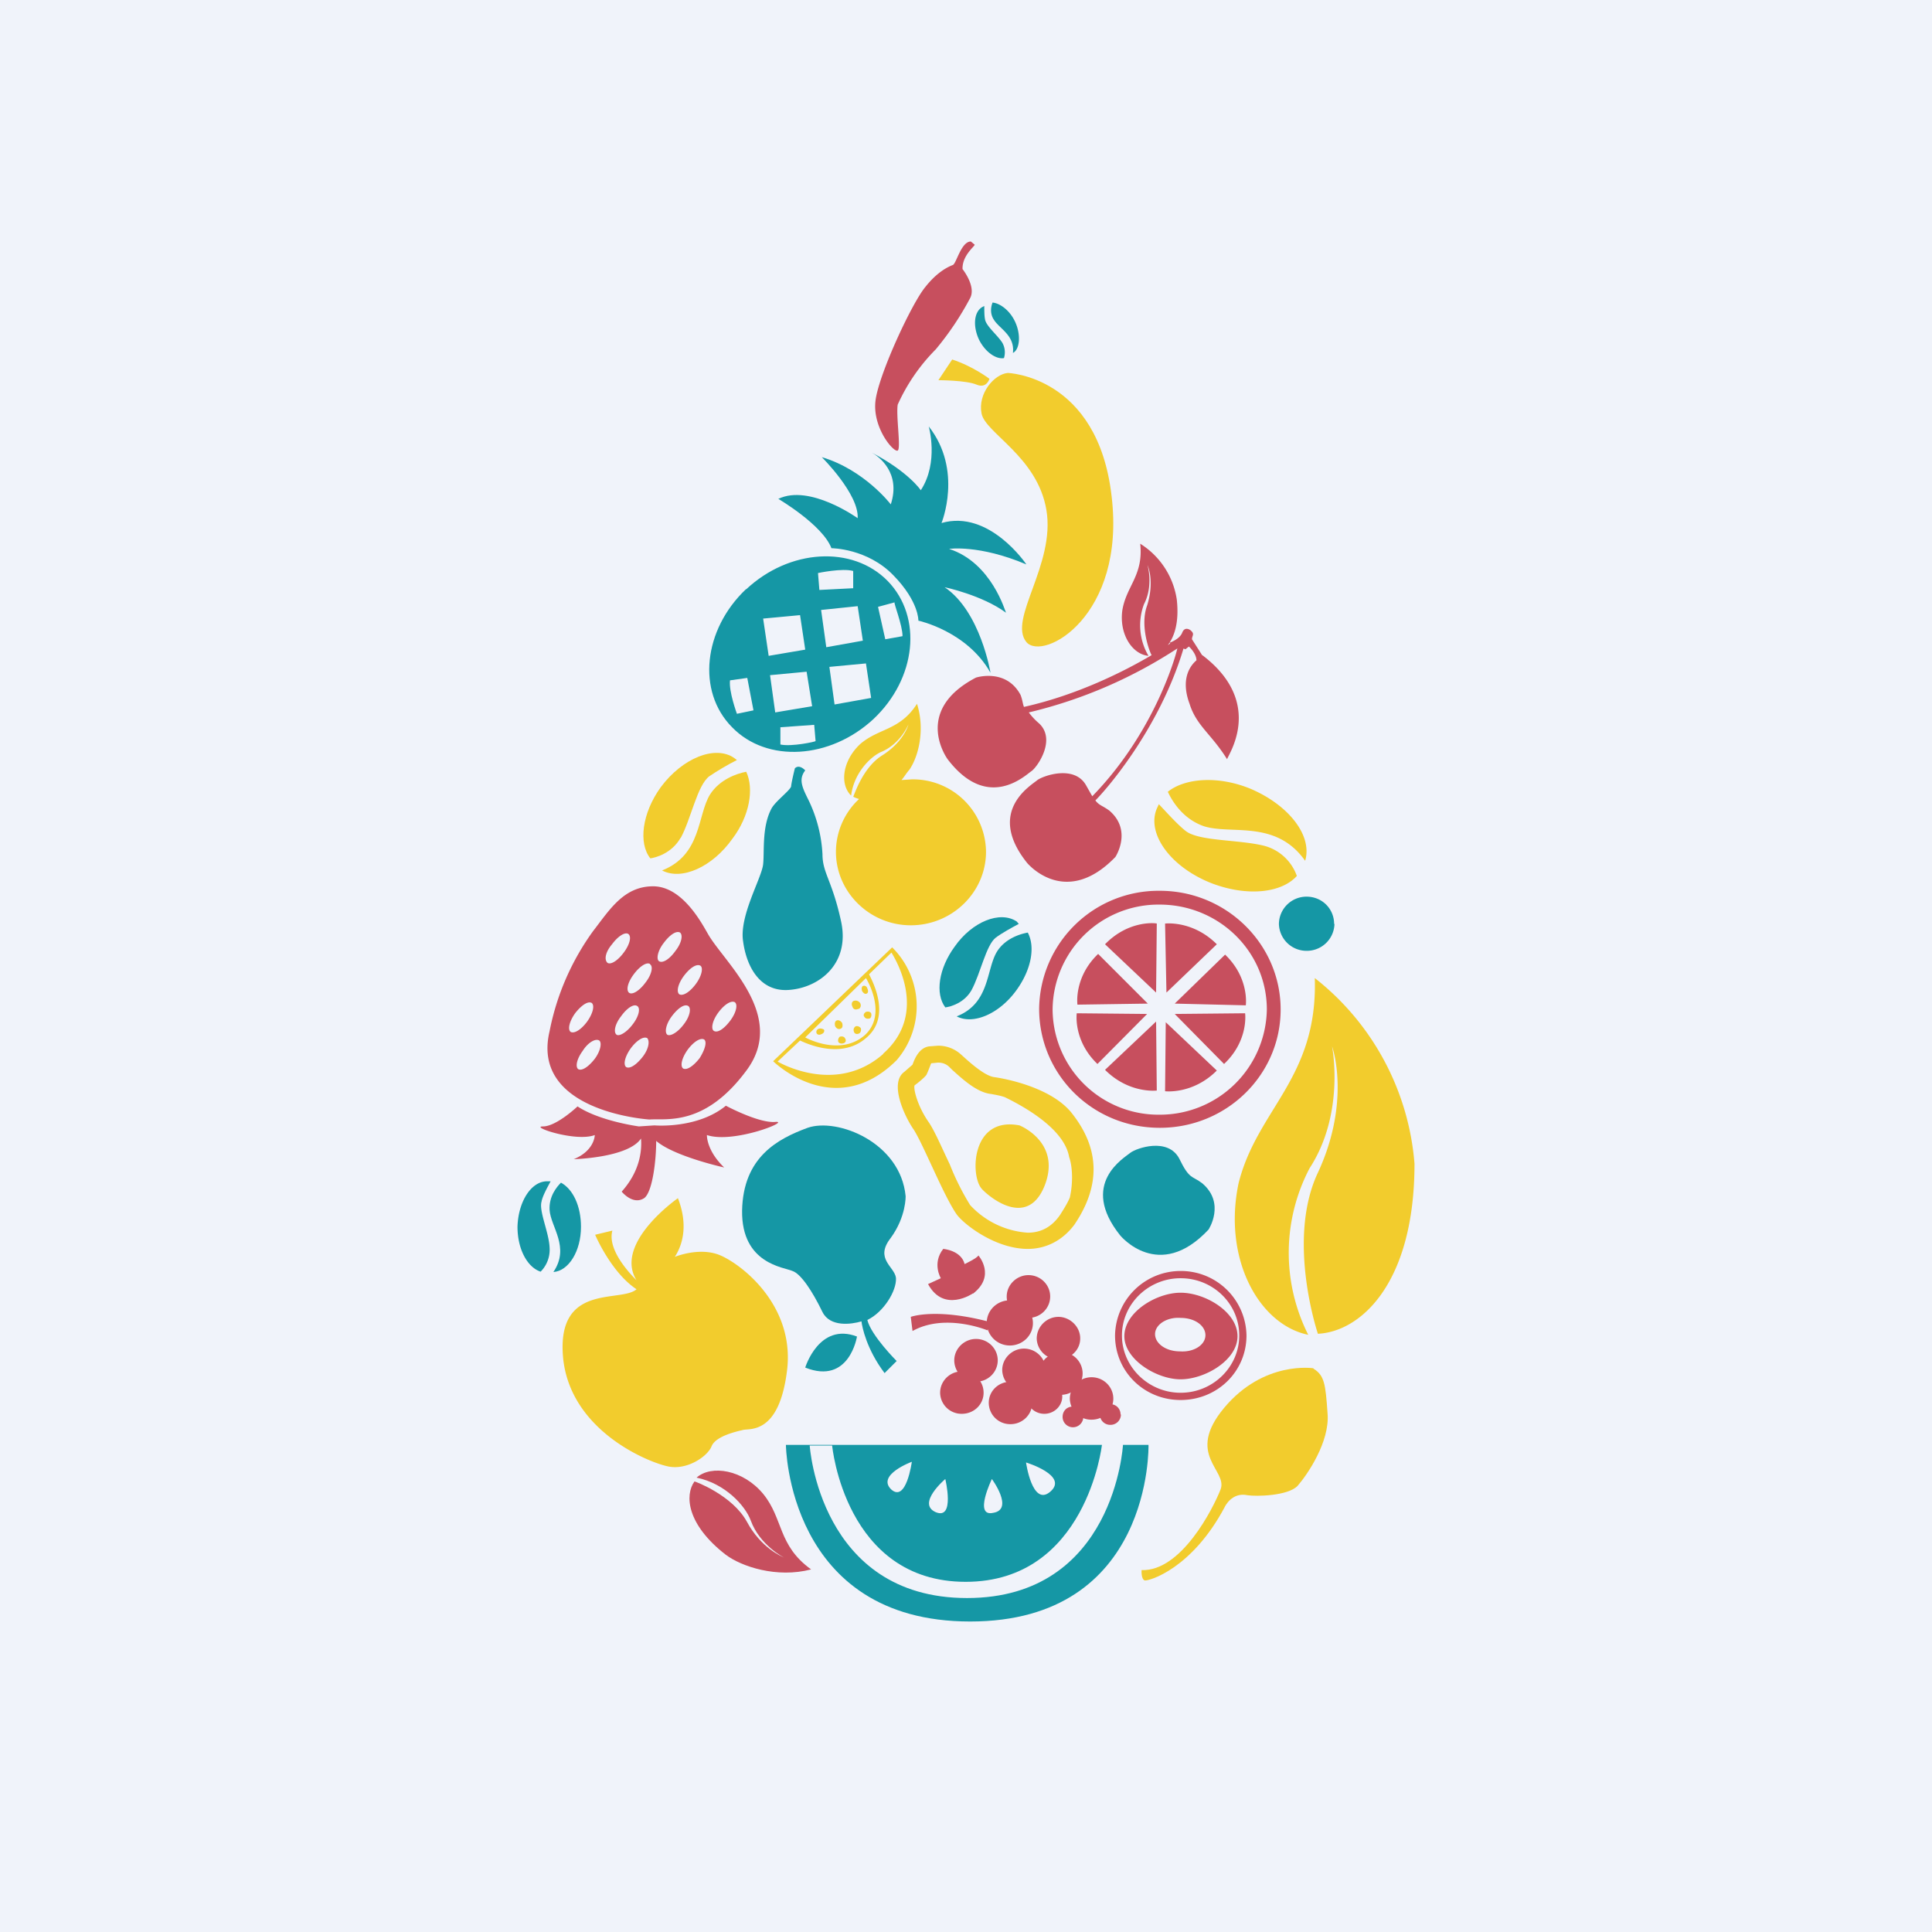 <?xml version='1.0' encoding='utf-8'?>
<!-- by TradeStack -->
<svg width="56" height="56" viewBox="0 0 56 56" xmlns="http://www.w3.org/2000/svg"><path fill="#F0F3FA" d="M0 0h56v56H0z" /><path d="M33.29 41.88h-.74s-.24 4.44-4.52 4.44c-4.28 0-4.56-4.42-4.56-4.42h.65s.37 3.95 3.87 3.95 3.95-3.97 3.95-3.97h-9.16S22.82 47 28.12 47s5.17-5.12 5.17-5.12Zm-2.85 1.36c-.52.44-.7-.85-.7-.85s1.25.38.7.85Zm-1.69-.37s.65.88.04.98c-.58.13-.04-.98-.04-.98Zm-1.35 0s.29 1.2-.28.96c-.56-.25.28-.96.28-.96Zm-.97-.5s-.16 1.2-.6.8c-.43-.42.6-.8.6-.8ZM34.18 33.58c-.33-.62-1.24-.3-1.41-.17-.18.15-1.5.9-.3 2.4 0 0 1.12 1.37 2.56-.17 0 0 .5-.76-.18-1.34-.3-.23-.37-.1-.67-.72Z" fill="#1597A5" /><path d="m34.85 19-.3-.47c0-.11.09-.15-.04-.26 0 0-.16-.13-.24.06-.07.2-.37.3-.37.3l.02.02-.07.05c.2-.26.33-.68.26-1.32a2.31 2.31 0 0 0-1.06-1.62c.1.92-.41 1.23-.52 1.94-.09.7.3 1.27.76 1.31a1.74 1.74 0 0 1-.13-1.5c.28-.54.1-1.13.1-1.13.03.06.2.5-.01 1.17-.22.6.08 1.36.13 1.44-.76.45-2.13 1.15-3.7 1.5-.04-.1-.04-.2-.1-.35-.42-.78-1.29-.5-1.29-.5-1.86.97-.82 2.37-.82 2.37 1.17 1.53 2.26.45 2.43.34.17-.12.72-.91.22-1.38a1.88 1.88 0 0 1-.3-.32 13.6 13.6 0 0 0 4.36-1.89l-.02-.02.2.08.1-.08c.09.08.22.25.22.4-.2.17-.46.56-.2 1.26.2.64.63.87 1.09 1.61-.04-.04 1.15-1.6-.72-3.02Zm-3.19 4.08-.17-.3c-.33-.62-1.24-.3-1.42-.17-.17.15-1.5.9-.3 2.4 0 0 1.1 1.34 2.56-.17 0 0 .5-.76-.17-1.34-.2-.15-.3-.15-.41-.3.21-.2 1.84-2 2.56-4.42l-.17-.06c.02.02-.57 2.4-2.48 4.36ZM18.82 32.45c.48-.04 1.59.22 2.8-1.4 1.22-1.6-.63-3.15-1.1-3.98-.18-.31-.74-1.38-1.59-1.38-.85 0-1.26.68-1.74 1.3a7.34 7.34 0 0 0-1.26 2.9c-.56 2.35 2.9 2.56 2.9 2.56Zm2-3.1c.17-.23.37-.36.48-.3.09.07.04.3-.13.53-.18.24-.37.37-.48.3-.09-.06-.04-.3.13-.53Zm-1.48.64c-.08-.07-.04-.3.13-.53.18-.24.37-.37.48-.3.09.06.05.3-.13.53-.17.23-.39.36-.48.3Zm.94.68c-.18.23-.37.36-.48.3-.09-.07-.04-.3.13-.54.17-.23.37-.36.48-.3.09.07.02.3-.13.54Zm-.46-2.38c.18-.24.37-.36.48-.3.09.06.04.3-.13.53-.17.23-.37.36-.48.3-.09-.07-.04-.3.13-.53Zm-.58-.96c.17-.23.36-.36.47-.3.09.07.05.3-.13.53-.17.24-.37.37-.48.3-.08-.06-.04-.3.14-.53Zm-1.37 2.66c-.09-.07-.05-.3.13-.53.17-.24.37-.37.47-.3.1.06.05.3-.13.53-.17.23-.39.36-.47.3Zm.76.64c-.18.23-.37.36-.48.3-.09-.07-.04-.3.13-.54.17-.23.37-.36.48-.3.08.09.04.32-.13.54Zm.21-2.68c.1.06.05.3-.13.53-.17.23-.37.36-.47.3-.1-.07-.05-.3.13-.54.17-.23.37-.36.47-.3Zm-1.1-.58c.17-.23.37-.36.47-.3.1.07.05.3-.13.54-.17.23-.37.36-.47.3-.11-.1-.05-.33.13-.54Zm-.37 2.79c.08.06.04.3-.13.53-.18.23-.37.36-.48.3-.09-.07-.04-.3.13-.53.15-.24.37-.37.48-.3Zm-.7-.79c.18-.23.37-.36.48-.3.09.07.04.3-.13.54-.17.23-.37.36-.48.3-.09-.07-.04-.3.13-.54Zm5.8 3.15c-.48.04-1.43-.47-1.43-.47-.83.68-2.07.57-2.07.57l-.45.03s-1.13-.15-1.78-.58c0 0-.61.58-1 .58-.4 0 .95.46 1.5.25 0 0 0 .45-.61.7 0 0 1.58-.04 1.95-.6.03.37-.04.96-.56 1.54 0 0 .32.4.65.19.24-.17.35-1.08.35-1.66.52.45 1.97.77 1.97.77-.52-.5-.5-.94-.5-.94.77.26 2.46-.42 1.98-.38Z" fill="#C74F5E" /><path d="M19.73 24.29c.3-.55.48-1.53.83-1.79.22-.15.54-.34.8-.47l-.08-.06c-.55-.38-1.5 0-2.13.85-.54.75-.65 1.62-.3 2.06.15-.02.62-.14.88-.6Z" fill="#F2CC2D" /><path d="M21.63 22.37c-.27.05-.77.22-1.05.66-.37.6-.24 1.75-1.39 2.2.57.3 1.46-.1 2.04-.92.5-.66.63-1.45.4-1.94Z" fill="#F2CC2D" /><path d="M28.16 28.7c.26-.48.42-1.3.7-1.52.17-.13.48-.3.67-.4l-.06-.07c-.48-.32-1.29 0-1.8.73-.46.63-.57 1.36-.27 1.76.16-.02.55-.13.76-.5Z" fill="#1597A5" /><path d="M29.8 27.03c-.23.04-.66.17-.9.55-.32.52-.2 1.5-1.17 1.88.48.25 1.24-.07 1.74-.77.43-.6.54-1.25.32-1.66ZM28.55 9.25c-.02-.1-.02-.27-.02-.38l-.04.02c-.26.13-.3.56-.11.96.17.34.48.57.72.53a.56.56 0 0 0-.05-.45c-.15-.23-.47-.48-.5-.68ZM29.42 9.32c-.15-.32-.43-.53-.65-.55-.04.1-.09.31.04.5.16.26.61.45.55.96.2-.1.24-.53.06-.91ZM15.7 34.81c.04-.17.17-.4.26-.57h-.1c-.47 0-.84.6-.86 1.32 0 .64.28 1.17.67 1.3a.9.9 0 0 0 .26-.7c-.02-.45-.32-1.07-.23-1.34Z" fill="#1597A5" /><path d="M16.26 34.28c-.13.13-.35.4-.33.79.03.49.6 1.08.11 1.8.44-.03.8-.6.8-1.31 0-.6-.23-1.09-.58-1.28Z" fill="#1597A5" /><path d="M27.9 7.8s.4.5.22.84a8.57 8.57 0 0 1-1 1.49 5.43 5.43 0 0 0-1.1 1.6c-.05.35.1 1.27 0 1.33-.12.06-.75-.68-.64-1.47.11-.78 1.05-2.8 1.44-3.27.37-.47.7-.6.8-.64.1-.04.24-.68.52-.68l.11.09c.02.04-.37.31-.35.72Z" fill="#C74F5E" /><path d="M38.07 39.66s-1.44-.23-2.59 1.15c-1.13 1.36.11 1.8-.1 2.36-.22.56-1.14 2.38-2.29 2.34 0 0-.02.26.09.3.13.02 1.37-.34 2.32-2.13 0 0 .2-.44.66-.34.26.04 1.17.02 1.45-.27.28-.32.94-1.28.87-2.1-.06-.86-.09-1.1-.41-1.3Z" fill="#F2CC2D" /><path d="M28.2 37.5c.68-.52.16-1.11.16-1.11-.04.08-.4.25-.4.25-.1-.4-.62-.44-.62-.44-.33.42-.07.85-.07.85l-.37.17c.46.85 1.3.27 1.3.27Z" fill="#C74F5E" /><path d="M38.68 26.78a.8.8 0 0 1-.8.78.8.8 0 0 1-.81-.78.8.8 0 0 1 .8-.79c.46 0 .8.36.8.79Z" fill="#1597A5" /><path d="M33.62 25.82a3.46 3.46 0 0 0-3.5 3.42c0 1.9 1.54 3.45 3.5 3.45 1.93 0 3.5-1.53 3.5-3.43 0-1.89-1.57-3.44-3.5-3.44Zm0 6.49a3.07 3.07 0 0 1-3.11-3.05 3.07 3.07 0 0 1 3.1-3.04c1.72 0 3.11 1.36 3.11 3.04a3.1 3.1 0 0 1-3.1 3.05Zm-1.59-4.94 1.48 1.4.02-2c0-.01-.8-.12-1.5.6Zm3.24 0c-.7-.7-1.5-.6-1.5-.6l.04 2 1.46-1.4Zm-3.24 3.64c.7.7 1.5.6 1.5.6l-.02-2-1.48 1.4Zm1.74.62s.8.1 1.5-.6l-1.48-1.4-.02 2Zm.28-2.24 1.43 1.45c.72-.68.61-1.47.61-1.47l-2.04.02Zm2.06-.25s.11-.79-.6-1.47l-1.46 1.42 2.06.05Zm-4.9.23s-.11.79.6 1.47l1.44-1.45-2.05-.02Zm2.06-.28-1.44-1.44c-.71.68-.6 1.47-.6 1.47l2.04-.03Z" fill="#C74F5E" /><path d="M32.22 14.38c-.4-3.49-3.01-3.57-3.01-3.57-.4.04-.87.6-.76 1.17.1.57 1.62 1.25 1.88 2.8.27 1.58-1.12 3.17-.58 3.83.48.57 2.89-.74 2.47-4.23Zm-3.54-3.4s-.47-.36-1.08-.56l-.4.6s.81 0 1.11.13c.29.12.37-.17.37-.17Z" fill="#F2CC2D" /><path d="M23.34 39.64c1.28.51 1.5-.9 1.5-.9-1.1-.42-1.5.9-1.5.9Zm2.63-2.6c-.04-.33-.63-.55-.15-1.16.45-.62.43-1.21.43-1.21-.15-1.56-1.98-2.28-2.84-1.98-.87.32-1.87.85-1.9 2.4-.02 1.55 1.22 1.64 1.46 1.75.24.08.57.57.87 1.19.22.44.83.36 1.13.27.02.17.15.81.67 1.5l.35-.35s-.74-.74-.85-1.19c.48-.23.85-.85.83-1.21Z" fill="#1597A5" /><path d="M34.22 36.84a1.9 1.9 0 0 0-1.9 1.87c0 1.04.84 1.87 1.9 1.87 1.07 0 1.91-.83 1.91-1.87a1.9 1.9 0 0 0-1.9-1.87Zm0 3.53c-.93 0-1.7-.75-1.7-1.66 0-.92.77-1.66 1.7-1.66.94 0 1.7.74 1.7 1.66 0 .91-.76 1.66-1.7 1.66Zm0-2.9c-.7 0-1.63.56-1.63 1.26 0 .68.94 1.25 1.63 1.25.7 0 1.65-.55 1.65-1.25s-.93-1.26-1.65-1.26Zm-.02 1.7c-.41 0-.72-.23-.72-.5 0-.28.35-.5.74-.47.42 0 .72.23.72.5 0 .28-.33.5-.74.47Z" fill="#C74F5E" /><path d="m26.43 22.59-.3.02c.08-.09.14-.2.23-.3.26-.38.46-1.15.22-1.91-.5.78-1.11.7-1.65 1.17-.52.49-.59 1.17-.26 1.49.08-.64.54-1.11.86-1.26.57-.23.8-.8.8-.8-.01.06-.17.52-.75.89-.59.36-.83 1.2-.85 1.2.04.03.11.05.17.07a2.1 2.1 0 0 0-.67 1.53c0 1.17.98 2.13 2.17 2.13 1.2 0 2.18-.96 2.18-2.13a2.12 2.12 0 0 0-2.15-2.1ZM36.66 24.52c-.74-.19-1.92-.13-2.3-.44-.25-.2-.55-.54-.77-.77l-.06.13c-.3.72.39 1.68 1.56 2.15 1.02.4 2.04.31 2.5-.2a1.38 1.38 0 0 0-.93-.87Z" fill="#F2CC2D" /><path d="M36.24 22.86c-.93-.38-1.89-.31-2.39.09.13.28.44.79 1.05 1 .8.25 2.08-.2 2.93 1 .22-.73-.48-1.62-1.59-2.09ZM38.11 28.35c.09 2.91-1.67 3.79-2.21 5.95-.46 2.2.6 4.1 2.02 4.39a5.28 5.28 0 0 1 .04-4.83c1.04-1.6.65-3.53.65-3.53.07.19.5 1.7-.41 3.66-.91 1.93-.02 4.61 0 4.67 1.24-.06 2.8-1.46 2.8-4.93a7.6 7.6 0 0 0-2.89-5.38Z" fill="#F2CC2D" /><path d="M23.51 45.49c-.97-.7-.8-1.47-1.39-2.19-.58-.7-1.5-.85-1.93-.47.83.17 1.41.81 1.57 1.24.26.72.97 1.08.97 1.08-.08-.04-.67-.28-1.08-1.04-.42-.77-1.5-1.17-1.52-1.17-.29.4-.22 1.25.9 2.12.46.35 1.49.69 2.48.43Z" fill="#C74F5E" /><path d="M20.78 36.35c-.4-.13-.87-.05-1.22.08.26-.4.37-.98.09-1.7 0 0-1.87 1.3-1.2 2.38-.3-.3-.84-.93-.7-1.44l-.5.12s.46 1.09 1.2 1.58c-.45.4-2.32-.2-2.13 1.97.2 2.15 2.52 3.07 3.07 3.17.54.1 1.13-.3 1.24-.6.13-.29.73-.42.9-.46.18-.06 1.07.17 1.29-1.79.2-1.95-1.5-3.14-2.04-3.31ZM25.86 27.46l-3.45 3.3s1.78 1.76 3.58-.03a2.4 2.4 0 0 0-.13-3.27Zm-.76.89s.65 1.04-.04 1.66c-.72.62-1.72.06-1.72.06l1.76-1.72Zm.5 2.2c-1.39 1.22-3.06.22-3.06.22l.65-.61c.13.06 1.17.57 1.91-.07.74-.61.2-1.63.09-1.85l.65-.63c0 .02 1.15 1.7-.24 2.93Zm-.72-1.3c.07-.03.09-.11.05-.18-.05-.06-.11-.08-.18-.06-.06.02-.08.1-.04.17.02.08.1.1.17.06Zm-.52.57c.07-.02.07-.1.05-.17-.05-.07-.11-.09-.16-.07-.06.03-.06.11-.04.17.04.07.1.09.15.07Zm-.63 0c-.06.02-.08.08-.06.13.02.04.08.06.15.02.06-.02.09-.09.06-.13-.04-.02-.1-.04-.15-.02Zm1.07-.07c-.05.03-.07.09-.05.15.02.07.09.09.16.05.04-.03.06-.09.04-.15-.04-.05-.11-.07-.15-.05Zm.26-.27c.02.04.08.06.15.04.04-.02.06-.09.04-.15-.02-.04-.08-.06-.15-.04-.06.04-.09.1-.04.15Zm-.76.72c.02.04.08.06.15.04.06-.02.09-.08.04-.15-.02-.04-.08-.06-.15-.04-.04.04-.06.1-.04.15Zm.82-1.4c.05-.02.05-.09.02-.15-.02-.07-.08-.09-.13-.07-.04.03-.04.09-.02.15.05.07.09.09.13.07Z" fill="#F2CC2D" /><path d="m25.27 13.1-.06-.02.06.02Zm2.24 2.81s.87-.13 2.24.45c0 0-1.07-1.6-2.46-1.2 0 0 .63-1.53-.37-2.8 0 0 .3 1.04-.23 1.85 0 0-.35-.53-1.42-1.09.2.11.85.58.55 1.5 0 0-.76-1-2-1.37 0 0 1.08 1.07 1.04 1.77 0 0-1.39-1-2.3-.56 0 0 1.28.75 1.54 1.43 0 0 1.04 0 1.8.79.74.76.72 1.31.72 1.31s1.41.3 2.09 1.51c0 0-.29-1.78-1.33-2.48 0 0 1.09.23 1.78.74-.02-.02-.41-1.45-1.65-1.85Zm-5.89 1.17c-1.23 1.17-1.43 2.96-.4 4 1.01 1.04 2.84.93 4.1-.24 1.24-1.17 1.43-2.95.41-4-1.02-1.04-2.85-.93-4.1.24Zm-.26 3.61s-.24-.65-.2-.97l.5-.07.18.94-.48.1Zm.76-2.76 1.07-.1.15 1-1.06.18-.16-1.08Zm.2 1.64 1.06-.1.16 1-1.07.18-.15-1.08Zm.3 2.02v-.51l.98-.07.04.47c0 .02-.7.17-1.02.1Zm1.09-4.98s.7-.15 1.02-.06v.5l-.98.05-.04-.49Zm.09 1.07 1.06-.11.15 1-1.06.19-.15-1.08Zm.39 2.74-.15-1.09 1.06-.1.15 1-1.06.19Zm1.97-1.98-.5.09-.21-.94.48-.13c-.03.02.23.66.23.98Z" fill="#1597A5" /><path d="M31.03 32.22c-.65-.76-2.06-.98-2.22-1-.26-.04-.65-.38-.86-.57l-.1-.09a.98.98 0 0 0-.66-.25l-.26.02c-.29.04-.42.36-.48.53l-.24.21c-.44.32 0 1.28.28 1.68.15.24.37.73.59 1.2.24.52.48 1.01.65 1.25.22.3 1.13 1 2.06 1 .55 0 1.02-.26 1.35-.7.78-1.15.74-2.24-.11-3.28Zm-.02 2.49c-.07.17-.18.34-.28.5-.24.35-.55.52-.94.52a2.5 2.5 0 0 1-1.67-.8 7.4 7.4 0 0 1-.59-1.18c-.24-.5-.45-1-.63-1.25-.32-.47-.43-.96-.39-1.04.24-.18.35-.3.35-.32l.04-.09.09-.23.2-.02c.13 0 .23.04.32.12l.09.09c.3.27.72.66 1.13.7.1.02.24.04.39.09.7.34 1.74.97 1.87 1.74.08.21.13.68.02 1.17Zm-1.46-2.09c-1.4-.27-1.43 1.45-1.1 1.83.08.11 1.28 1.24 1.82-.06.52-1.28-.72-1.77-.72-1.77Z" fill="#F2CC2D" /><path d="M23.34 22.33s-.17-.19-.3-.06c0 0-.1.4-.11.53-.05.13-.46.43-.57.64-.28.53-.2 1.23-.24 1.61-.04.4-.7 1.5-.58 2.24.1.74.5 1.49 1.37 1.4.86-.08 1.73-.77 1.47-1.98-.26-1.2-.54-1.4-.54-1.95a4.1 4.1 0 0 0-.4-1.56c-.19-.38-.3-.61-.1-.87Z" fill="#1597A5" /><path d="M28.51 40.37c0 .34-.28.61-.63.61a.62.62 0 0 1-.63-.61c0-.34.28-.62.63-.62s.63.27.63.62ZM29.92 40.66c0 .34-.28.62-.63.62a.62.62 0 0 1-.63-.62c0-.34.28-.61.63-.61s.63.27.63.61Z" fill="#C74F5E" /><path d="M28.92 39.43c0 .34-.28.62-.63.62a.62.62 0 0 1-.63-.62c0-.34.29-.62.63-.62.35 0 .63.28.63.62ZM29.94 38.35c0 .36-.3.65-.67.65a.67.67 0 0 1-.67-.65c0-.37.3-.66.67-.66.37 0 .67.3.67.66Z" fill="#C74F5E" /><path d="M30.44 37.58c0 .34-.28.62-.63.62a.62.62 0 0 1-.63-.62c0-.34.29-.62.63-.62.35 0 .63.28.63.62ZM31.31 38.8c0 .33-.28.6-.63.6a.62.62 0 0 1-.63-.6c0-.35.29-.63.63-.63.33 0 .63.28.63.62ZM30.31 39.7c0 .35-.28.62-.63.62a.62.62 0 0 1-.63-.61c0-.34.29-.62.63-.62.35 0 .63.28.63.62Z" fill="#C74F5E" /><path d="M30.27 40.98c.29 0 .52-.23.52-.5a.52.52 0 0 0-.52-.52.52.52 0 0 0-.52.51c0 .28.23.51.52.51ZM31.4 41.07a.3.3 0 0 1-.3.3.3.3 0 0 1-.3-.3c0-.17.12-.3.3-.3.17-.02.3.13.3.3ZM32.49 41a.3.3 0 0 1-.3.3.3.3 0 0 1-.31-.3c0-.17.13-.3.3-.3.17 0 .3.13.3.3Z" fill="#C74F5E" /><path d="M31.38 39.81c0 .34-.28.62-.63.62a.62.62 0 0 1-.63-.62c0-.34.28-.61.63-.61.32-.03.63.25.63.61Z" fill="#C74F5E" /><path d="M32.27 40.54c0 .34-.28.61-.63.61a.62.62 0 0 1-.63-.61c0-.34.28-.62.63-.62s.63.28.63.62ZM26.4 38.17s.72-.27 2.3.15c0 .05-.08.24-.08.24s-1.22-.51-2.17.02l-.05-.4Z" fill="#C74F5E" /></svg>